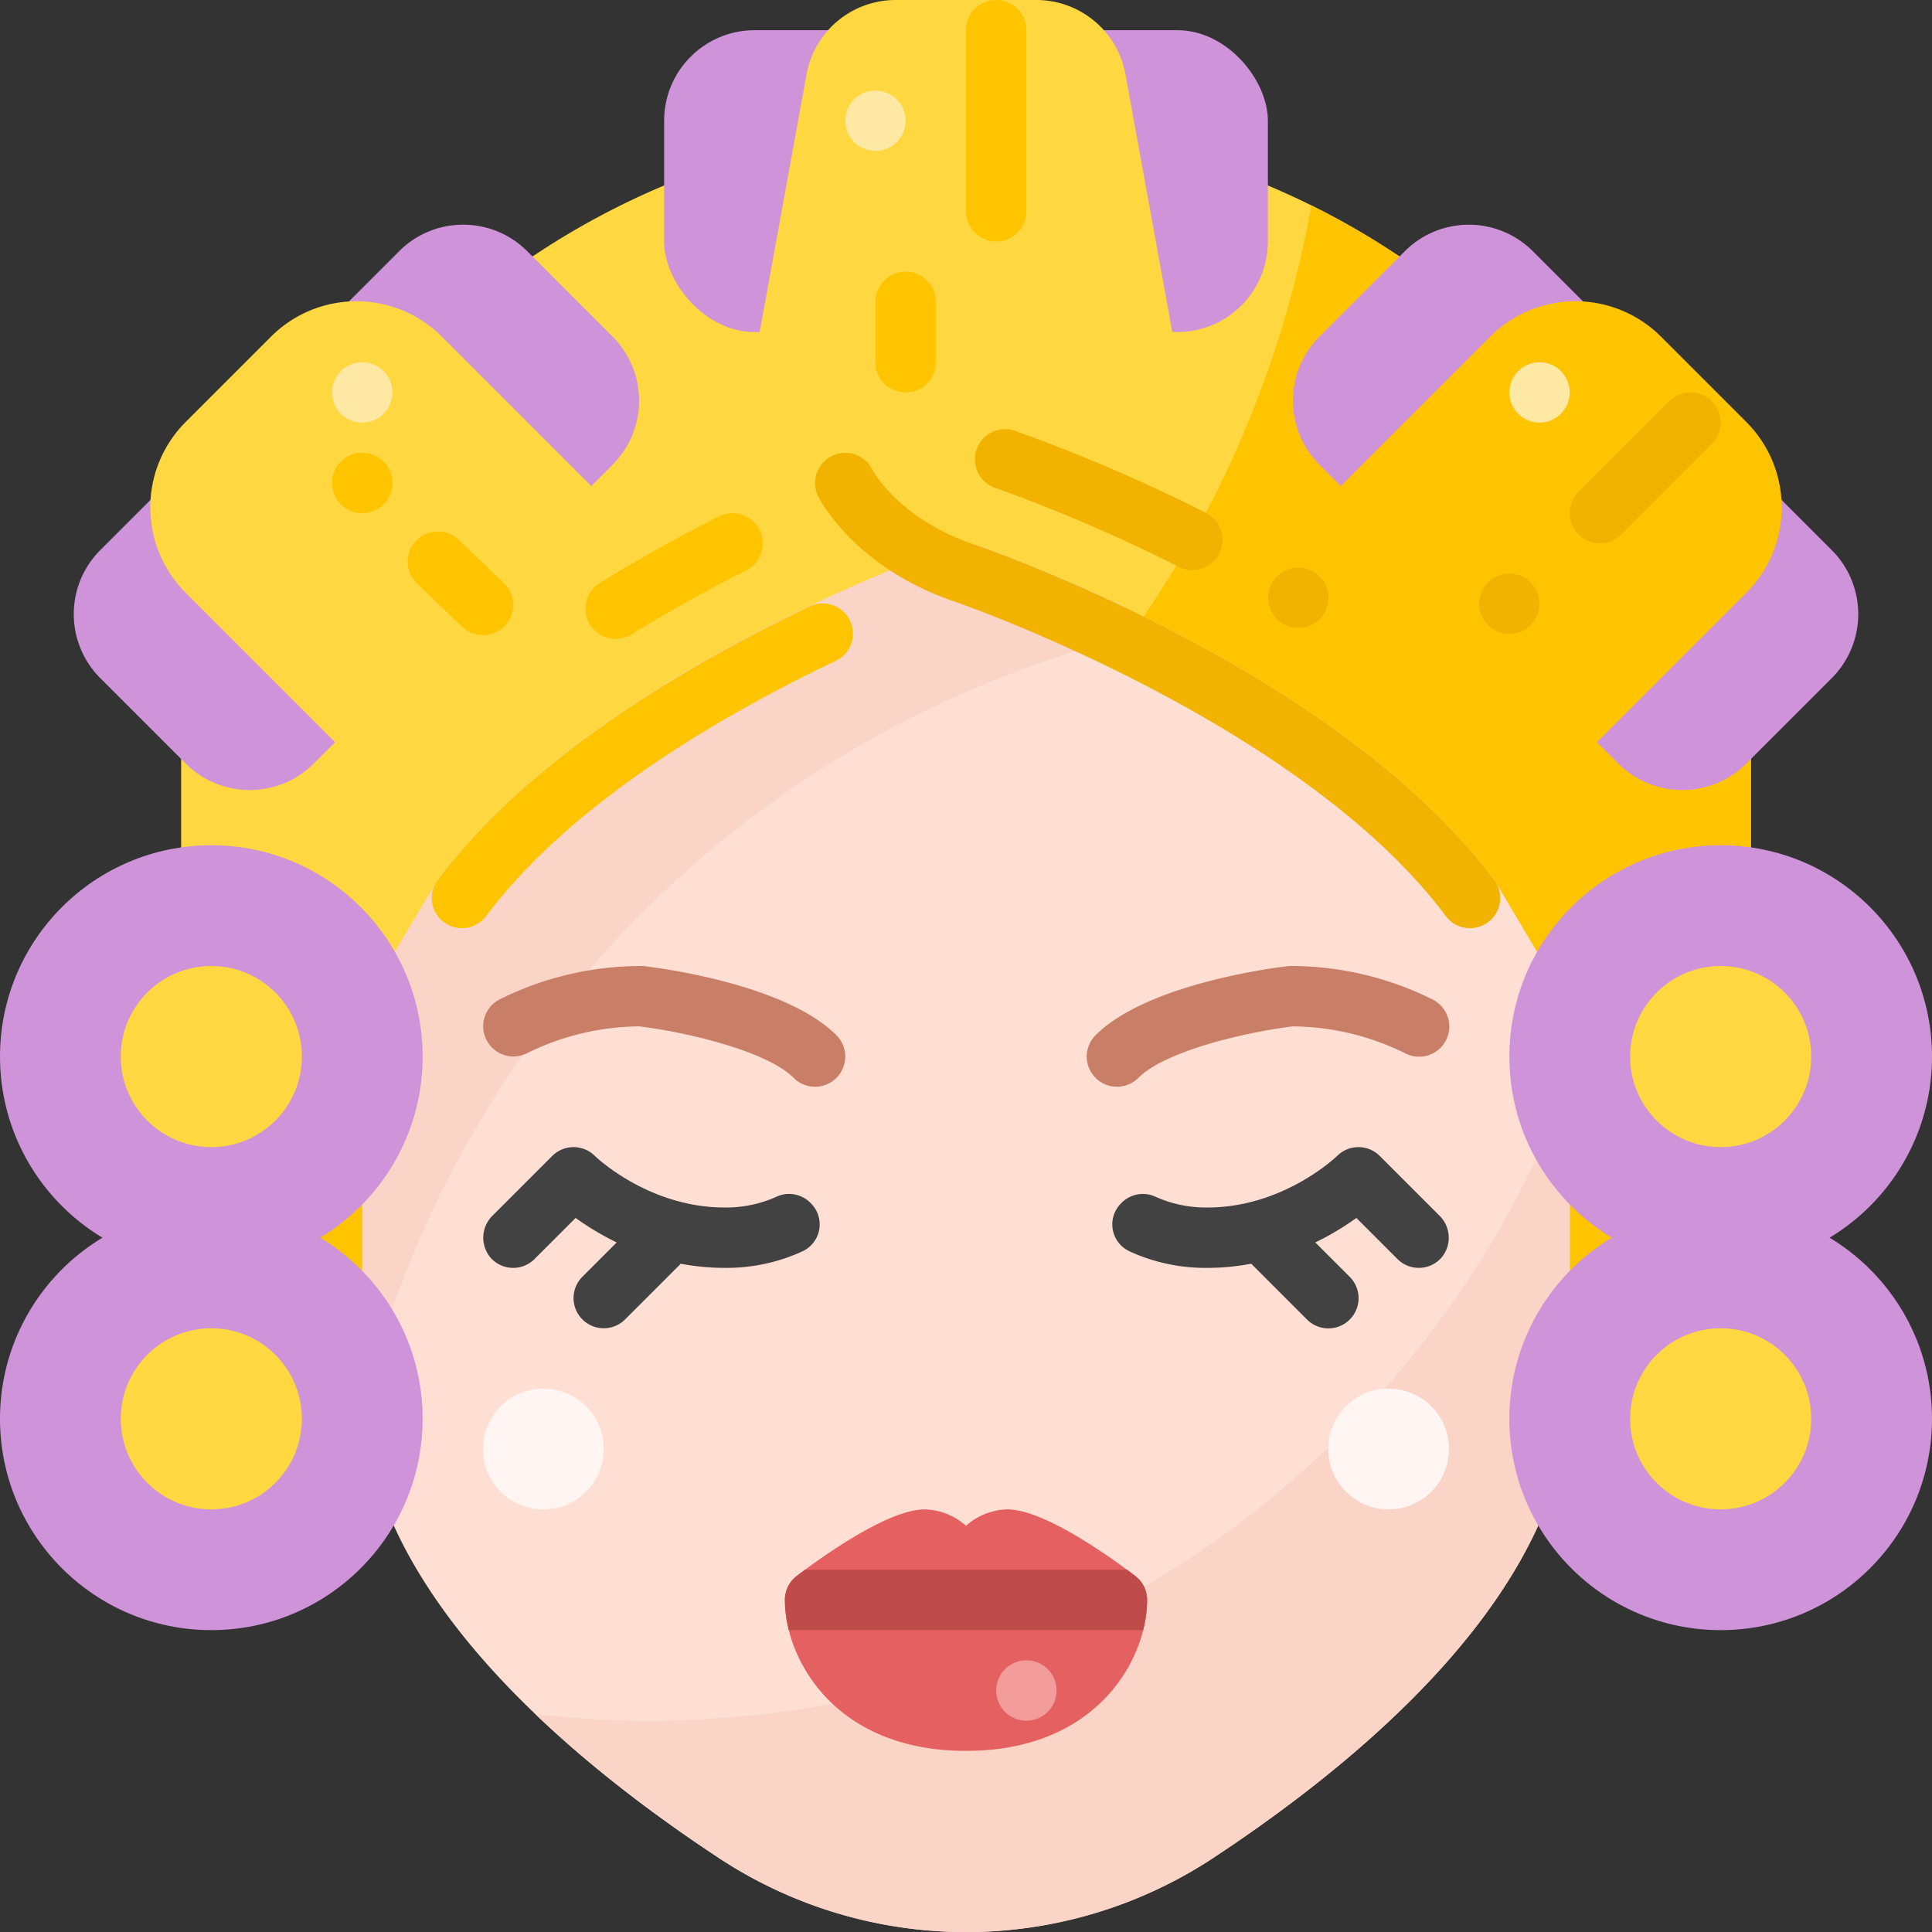 <svg height="512" viewBox="0 0 512 512" width="512" xmlns="http://www.w3.org/2000/svg"><rect x="0" y="0" width="512" height="512" fill="#333333" stroke="none"/><g id="Beauty_Curl_Hair" data-name="Beauty Curl Hair"><g id="Flat"><path d="m456 392h-400a8 8 0 0 1 -8-8v-224a8 8 0 0 1 1.2-4.212l11.885-19.188a7.948 7.948 0 0 1 .766-1.039c20.7-23.786 47.781-46.8 80.505-68.409a206.172 206.172 0 0 1 227.311.015c32.708 21.6 59.787 44.608 80.482 68.394a7.948 7.948 0 0 1 .766 1.039l11.885 19.188a8 8 0 0 1 1.2 4.212v224a8 8 0 0 1 -8 8z" fill="#ffd740"/><path d="m462.8 155.788-11.885-19.188a7.948 7.948 0 0 0 -.766-1.039c-20.695-23.786-47.774-46.8-80.482-68.394a207.265 207.265 0 0 0 -22.134-12.729c-23.799 132.786-139.897 233.562-279.533 233.562-6.725 0-13.391-.251-20-.711v96.711a8 8 0 0 0 8 8h400a8 8 0 0 0 8-8v-224a8 8 0 0 0 -1.2-4.212z" fill="#ffc400"/><path d="m256 512.024a119.047 119.047 0 0 1 -65.709-19.779c-43.015-28.401-94.291-73.022-94.291-124.305v-98.9a8 8 0 0 1 1.12-4.083l18.43-31.057a8.411 8.411 0 0 1 .474-.709c41.472-55.439 133.488-87.422 137.384-88.756a7.992 7.992 0 0 1 5.184 0c3.9 1.334 95.912 33.317 137.384 88.756a8.411 8.411 0 0 1 .474.709l18.43 31.058a8 8 0 0 1 1.12 4.083v98.9c0 51.283-51.276 95.9-94.292 124.307a119.083 119.083 0 0 1 -65.708 19.776z" fill="#ffdfd4"/><path d="m308.866 166.277a418.333 418.333 0 0 0 -50.274-21.845 7.992 7.992 0 0 0 -5.184 0c-3.9 1.334-95.912 33.317-137.384 88.756a8.411 8.411 0 0 0 -.474.709l-18.43 31.058a8 8 0 0 0 -1.12 4.083v98.9q0 2.415.15 4.809a280.38 280.38 0 0 1 212.716-206.47z" fill="#f9d4c7"/><path d="m172 456a262.732 262.732 0 0 1 -30.134-1.748c15.237 14.585 32.4 27.415 48.425 37.993a119.041 119.041 0 0 0 131.417 0c43.016-28.401 94.292-73.022 94.292-124.305v-81.956c-36.613 99.245-132.039 170.016-244 170.016z" fill="#f9d4c7"/><rect fill="#ce93d8" height="80" rx="24" width="160" x="176" y="8"/><path d="m445.821 209.362a23.921 23.921 0 0 1 -16.97-7.018l-79.195-79.195a24.028 24.028 0 0 1 0-33.939l22.626-22.63a24 24 0 0 1 33.943 0l79.2 79.2a24 24 0 0 1 0 33.943l-22.63 22.625a23.927 23.927 0 0 1 -16.974 7.014z" fill="#ce93d8"/><path d="m66.181 209.364a23.926 23.926 0 0 1 -16.969-7.015l-22.632-22.628a24 24 0 0 1 0-33.943l79.2-79.2a23.843 23.843 0 0 1 16.971-7.029 23.841 23.841 0 0 1 16.971 7.031l22.628 22.632a24.03 24.03 0 0 1 0 33.936l-79.2 79.2a23.93 23.93 0 0 1 -16.969 7.016z" fill="#ce93d8"/><path d="m417.539 199.029a7.97 7.97 0 0 1 -5.657-2.343l-56.568-56.568a8 8 0 0 1 0-11.314l39.6-39.6a32 32 0 0 1 45.255 0l22.627 22.627a32 32 0 0 1 0 45.255l-39.6 39.6a7.976 7.976 0 0 1 -5.657 2.343z" fill="#ffc400"/><path d="m304 104h-96a8 8 0 0 1 -7.871-9.431l13.611-74.862a23.989 23.989 0 0 1 23.613-19.707h37.294a23.989 23.989 0 0 1 23.613 19.707l13.611 74.862a8 8 0 0 1 -7.871 9.431z" fill="#ffd740"/><path d="m240 104a8 8 0 0 1 -8-8v-16a8 8 0 0 1 16 0v16a8 8 0 0 1 -8 8z" fill="#ffc400"/><path d="m94.461 199.029a7.976 7.976 0 0 1 -5.657-2.343l-39.6-39.6a32 32 0 0 1 0-45.255l22.629-22.625a32 32 0 0 1 45.255 0l39.6 39.6a8 8 0 0 1 0 11.314l-56.568 56.568a7.976 7.976 0 0 1 -5.659 2.341z" fill="#ffd740"/><path d="m344.07 166.41a8 8 0 1 1 6.87-3.89 8.009 8.009 0 0 1 -6.87 3.89zm-28.08-15.35a7.859 7.859 0 0 1 -3.58-.85 430.575 430.575 0 0 0 -48.63-20.91 8 8 0 1 1 5.18-15.14 448.343 448.343 0 0 1 50.61 21.74 8 8 0 0 1 -3.58 15.16z" fill="#f2b200"/><g fill="#ffc400"><path d="m163.173 169.307a8 8 0 0 1 -4.216-14.8c9.826-6.078 20.447-12.013 31.57-17.641a8 8 0 0 1 7.223 14.277c-10.717 5.423-20.937 11.132-30.376 16.971a7.963 7.963 0 0 1 -4.201 1.193z"/><path d="m128 168.32a7.972 7.972 0 0 1 -5.539-2.229l-12-11.52a8 8 0 0 1 11.08-11.542l12 11.52a8 8 0 0 1 -5.541 13.771z"/><circle cx="96" cy="128" r="8"/><path d="m264 64a8 8 0 0 1 -8-8v-48a8 8 0 0 1 16 0v48a8 8 0 0 1 -8 8z"/></g><circle cx="400" cy="160" fill="#f2b200" r="8"/><path d="m424 144a8 8 0 0 1 -5.657-13.657l24-24a8 8 0 0 1 11.314 11.314l-24 24a7.976 7.976 0 0 1 -5.657 2.343z" fill="#f2b200"/><path d="m122.424 245.98a8 8 0 0 1 -6.4-12.792c24.545-32.806 67.116-57.512 98.507-72.46a8 8 0 1 1 6.879 14.445c-29.764 14.174-69.986 37.408-92.574 67.6a7.986 7.986 0 0 1 -6.412 3.207z" fill="#ffc400"/><path d="m389.576 245.98a7.985 7.985 0 0 1 -6.412-3.208c-38.545-51.527-128.848-82.893-129.756-83.2-26.773-8.923-36.176-27.216-36.563-27.99a8 8 0 0 1 14.28-7.216c.353.666 7.292 13.345 27.4 20.049 3.958 1.355 95.974 33.338 137.446 88.777a8 8 0 0 1 -6.4 12.792z" fill="#f2b200"/><circle cx="56" cy="376" fill="#ce93d8" r="56"/><circle cx="56" cy="376" fill="#ffd740" r="24"/><circle cx="456" cy="376" fill="#ce93d8" r="56"/><circle cx="456" cy="376" fill="#ffd740" r="24"/><circle cx="232" cy="32" fill="#ffe7a4" r="8"/><circle cx="408" cy="104" fill="#ffe7a4" r="8"/><circle cx="96" cy="104" fill="#ffe7a4" r="8"/><path d="m214.905 318.9-.2-.2a7.945 7.945 0 0 0 -8.975-1.531 32.6 32.6 0 0 1 -13.73 2.831c-20.21 0-34.229-13.544-34.343-13.657a8 8 0 0 0 -11.314 0l-15.79 15.79a8.2 8.2 0 0 0 -.606 11.1 8 8 0 0 0 11.71.426l10.888-10.888a73.548 73.548 0 0 0 10.884 6.489l-9.086 9.085a8 8 0 0 0 11.314 11.314l14.759-14.76a62.355 62.355 0 0 0 11.584 1.101 48.111 48.111 0 0 0 20.746-4.423 7.867 7.867 0 0 0 2.159-12.677z" fill="#424242"/><path d="m216 288a7.976 7.976 0 0 1 -5.657-2.343c-7.217-7.218-28.708-12.163-40.918-13.656a68.143 68.143 0 0 0 -29.847 7.154 8 8 0 0 1 -7.156-14.31 84.206 84.206 0 0 1 37.467-8.845 8.047 8.047 0 0 1 .931.054c3.774.443 37.263 4.716 50.837 18.289a8 8 0 0 1 -5.657 13.657z" fill="#c97e67"/><path d="m297.093 318.9.2-.2a7.947 7.947 0 0 1 8.976-1.531 32.6 32.6 0 0 0 13.731 2.831c20.211 0 34.229-13.544 34.344-13.657a8 8 0 0 1 11.313 0l15.79 15.79a8.2 8.2 0 0 1 .607 11.1 8 8 0 0 1 -11.71.426l-10.889-10.888a73.548 73.548 0 0 1 -10.884 6.489l9.086 9.085a8 8 0 1 1 -11.313 11.314l-14.76-14.76a62.355 62.355 0 0 1 -11.584 1.101 48.114 48.114 0 0 1 -20.746-4.423 7.867 7.867 0 0 1 -2.161-12.677z" fill="#424242"/><path d="m296 288a7.974 7.974 0 0 0 5.657-2.343c7.217-7.218 28.708-12.163 40.918-13.656a68.15 68.15 0 0 1 29.848 7.154 8 8 0 1 0 7.155-14.31 84.2 84.2 0 0 0 -37.468-8.845 8.051 8.051 0 0 0 -.932.054c-3.774.443-37.263 4.716-50.836 18.289a8 8 0 0 0 5.658 13.657z" fill="#c97e67"/><path d="m256 464c-34.969 0-48-24.535-48-40a8 8 0 0 1 3.16-6.37c6.977-5.3 24.248-17.63 33.931-17.63a17.155 17.155 0 0 1 10.909 4.346 17.155 17.155 0 0 1 10.909-4.346c9.683 0 26.954 12.329 33.931 17.63a8 8 0 0 1 3.16 6.37c0 15.465-13.031 40-48 40z" fill="#e56161"/><circle cx="144" cy="384" fill="#fff5f2" r="16"/><circle cx="368" cy="384" fill="#fff5f2" r="16"/><path d="m211.16 417.63a8 8 0 0 0 -3.16 6.37 33.074 33.074 0 0 0 1.046 8h93.908a33.074 33.074 0 0 0 1.046-8 8 8 0 0 0 -3.16-6.37c-.643-.488-1.375-1.037-2.179-1.63h-85.322c-.804.593-1.539 1.142-2.179 1.63z" fill="#bf4b4b"/><circle cx="272" cy="448" fill="#f29c9c" r="8"/><circle cx="56" cy="280" fill="#ce93d8" r="56"/><circle cx="56" cy="280" fill="#ffd740" r="24"/><circle cx="456" cy="280" fill="#ce93d8" r="56"/><circle cx="456" cy="280" fill="#ffd740" r="24"/></g></g></svg>